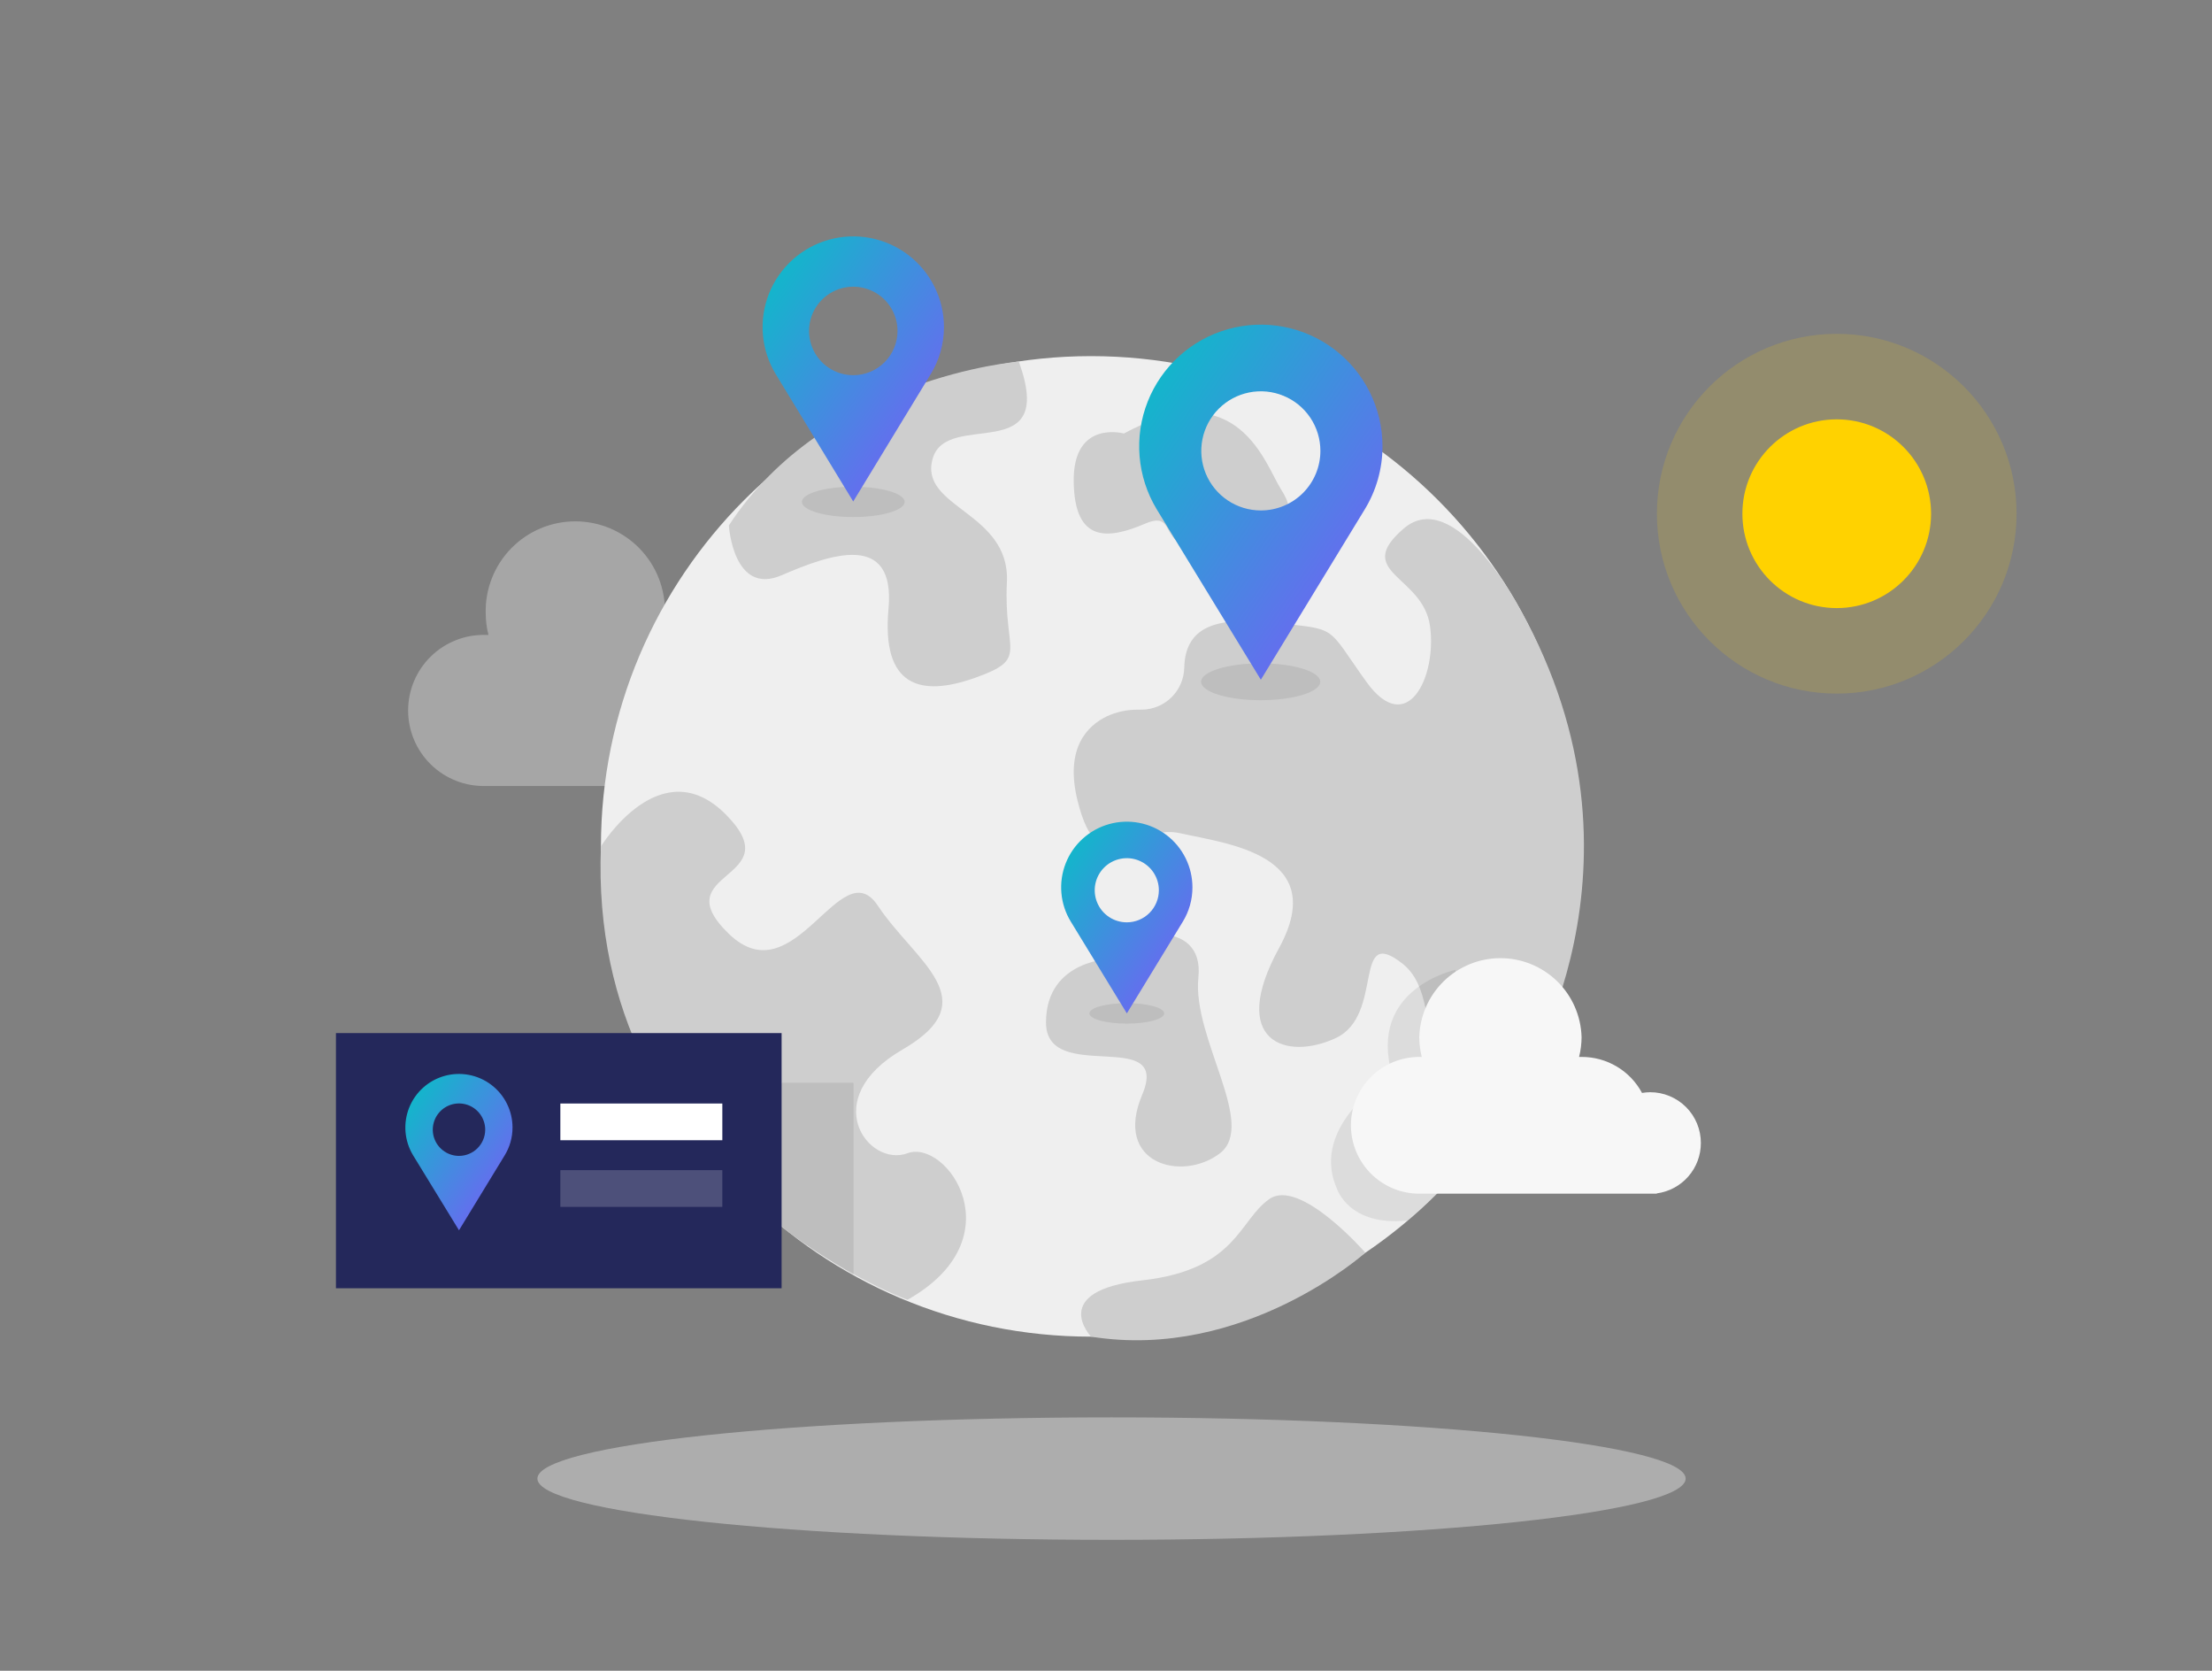 <svg width="196" height="148" viewBox="0 0 196 148" fill="none" xmlns="http://www.w3.org/2000/svg">
<rect x="0" y="0" width="196" height="148" fill="#808080" stroke="none"/>
<path opacity="0.45" d="M98.49 136.401C126.586 136.401 149.362 133.972 149.362 130.976C149.362 127.981 126.586 125.552 98.49 125.552C70.394 125.552 47.618 127.981 47.618 130.976C47.618 133.972 70.394 136.401 98.49 136.401Z" fill="#E6E6E6"/>
<path d="M162.749 53.865C167.365 53.865 171.108 50.123 171.108 45.506C171.108 40.889 167.365 37.146 162.749 37.146C158.132 37.146 154.389 40.889 154.389 45.506C154.389 50.123 158.132 53.865 162.749 53.865Z" fill="#FFD200"/>
<path opacity="0.15" d="M162.749 61.441C171.549 61.441 178.683 54.306 178.683 45.506C178.683 36.705 171.549 29.571 162.749 29.571C153.948 29.571 146.814 36.705 146.814 45.506C146.814 54.306 153.948 61.441 162.749 61.441Z" fill="#FFD200"/>
<path opacity="0.37" d="M70.56 64.66C70.56 63.343 70.037 62.081 69.106 61.15C68.175 60.219 66.913 59.696 65.596 59.696C65.329 59.697 65.061 59.719 64.798 59.765C64.227 58.701 63.379 57.812 62.344 57.192C61.308 56.572 60.124 56.243 58.918 56.242H58.673C58.834 55.614 58.916 54.969 58.918 54.321C58.944 53.261 58.758 52.208 58.371 51.221C57.984 50.235 57.403 49.336 56.663 48.577C55.923 47.819 55.039 47.216 54.062 46.804C53.086 46.393 52.037 46.181 50.977 46.181C49.917 46.181 48.868 46.393 47.892 46.804C46.916 47.216 46.031 47.819 45.291 48.577C44.551 49.336 43.971 50.235 43.584 51.221C43.196 52.208 43.01 53.261 43.037 54.321C43.038 54.969 43.12 55.614 43.282 56.242H43.037C42.143 56.218 41.253 56.373 40.42 56.698C39.587 57.023 38.828 57.512 38.187 58.136C37.546 58.76 37.037 59.506 36.689 60.329C36.341 61.153 36.162 62.038 36.162 62.933C36.162 63.827 36.341 64.712 36.689 65.536C37.037 66.36 37.546 67.106 38.187 67.729C38.828 68.353 39.587 68.842 40.42 69.167C41.253 69.493 42.143 69.648 43.037 69.624H66.258V69.575C67.449 69.415 68.541 68.83 69.332 67.926C70.124 67.022 70.56 65.861 70.56 64.66Z" fill="#E6E6E6"/>
<path d="M96.677 118.403C120.662 118.403 140.106 98.959 140.106 74.974C140.106 50.989 120.662 31.546 96.677 31.546C72.692 31.546 53.248 50.989 53.248 74.974C53.248 98.959 72.692 118.403 96.677 118.403Z" fill="#EFEFEF"/>
<path d="M64.582 46.544C64.582 46.544 64.964 52.812 69.261 50.955C73.559 49.097 79.356 47.035 78.728 53.929C78.101 60.823 81.546 61.769 86.402 60.039C91.258 58.309 88.906 57.844 89.219 51.582C89.533 45.319 81.379 45.006 82.643 40.62C83.908 36.235 93.683 41.463 90.278 32.036C90.278 32.011 73.142 33.427 64.582 46.544Z" fill="#CECECE"/>
<path d="M100.734 62.867C99.823 62.868 98.922 63.065 98.093 63.445C96.378 64.263 94.31 66.238 95.486 70.951C97.363 78.493 100.494 72.887 104.566 73.808C108.638 74.729 117.879 75.675 113.337 83.971C108.795 92.266 113.964 93.996 118.35 91.958C122.735 89.919 119.756 81.781 124.298 85.382C128.841 88.984 123.622 100.337 134.686 95.99C134.686 95.99 147.426 76.709 134.686 53.953C134.686 53.953 128.914 42.909 124.372 46.824C119.83 50.739 126.082 50.959 126.709 55.453C127.336 59.946 124.685 65.434 121.064 60.387C117.443 55.34 118.663 55.786 112.867 55.159C108.241 54.669 105.027 55.213 104.934 59.142C104.913 60.126 104.512 61.063 103.815 61.757C103.118 62.45 102.178 62.846 101.195 62.862L100.734 62.867Z" fill="#CECECE"/>
<path d="M99.588 38.401C99.588 38.401 95.08 37.151 95.138 42.63C95.197 48.108 98.176 47.794 101.464 46.388C104.752 44.981 101.954 49.519 108.202 48.269C114.449 47.02 114.934 45.545 113.523 43.369C112.112 41.194 109.76 32.923 99.588 38.401Z" fill="#CECECE"/>
<path d="M53.248 74.974C53.248 74.974 58.545 66.311 64.332 72.167C70.119 78.022 58.731 77.067 64.582 82.721C70.433 88.376 74.48 75.259 77.787 80.232C81.095 85.206 87.529 88.601 79.968 92.972C72.407 97.343 76.93 103.443 80.414 102.155C83.898 100.866 90.082 109.681 80.414 115.135C80.414 115.159 52.038 104.806 53.248 74.974Z" fill="#CECECE"/>
<path d="M98.652 84.912C98.652 84.912 92.703 84.912 92.683 90.551C92.664 96.191 103.797 90.855 101.21 96.966C98.622 103.076 104.703 104.722 108.07 102.179C111.436 99.636 105.62 91.972 106.188 86.563C106.756 81.153 99.313 82.408 98.652 84.912Z" fill="#CECECE"/>
<path d="M96.677 118.403C96.677 118.403 92.835 114.351 101.21 113.415C109.584 112.479 109.765 108.089 112.48 106.207C115.194 104.325 120.981 110.965 120.981 110.965C120.981 110.965 110.25 120.574 96.677 118.403Z" fill="#CECECE"/>
<path opacity="0.08" d="M69.257 95.912H75.627V112.935C75.627 112.935 70.727 110.024 69.257 108.632C67.787 107.241 69.257 95.912 69.257 95.912Z" fill="black"/>
<path opacity="0.08" d="M111.705 62.024C114.62 62.024 116.983 61.293 116.983 60.392C116.983 59.491 114.62 58.76 111.705 58.76C108.791 58.76 106.428 59.491 106.428 60.392C106.428 61.293 108.791 62.024 111.705 62.024Z" fill="black"/>
<path d="M122.5 39.489C122.492 37.828 122.102 36.193 121.358 34.708C120.614 33.224 119.538 31.932 118.213 30.932C116.887 29.932 115.349 29.252 113.718 28.944C112.086 28.637 110.406 28.71 108.808 29.159C107.209 29.607 105.736 30.419 104.503 31.53C103.27 32.642 102.31 34.023 101.698 35.566C101.087 37.109 100.84 38.773 100.977 40.427C101.114 42.082 101.631 43.682 102.488 45.104L111.72 60.211L120.893 45.177C121.951 43.469 122.508 41.498 122.5 39.489ZM111.72 45.217C110.676 45.217 109.656 44.907 108.788 44.327C107.92 43.747 107.244 42.923 106.844 41.959C106.445 40.995 106.34 39.934 106.544 38.91C106.748 37.886 107.25 36.946 107.988 36.208C108.726 35.47 109.667 34.967 110.69 34.763C111.714 34.56 112.775 34.664 113.74 35.064C114.704 35.463 115.528 36.14 116.108 37.007C116.688 37.875 116.997 38.896 116.997 39.939C116.997 41.339 116.441 42.681 115.452 43.671C114.462 44.661 113.12 45.217 111.72 45.217Z" fill="url(#paint0_linear_47_827)"/>
<path opacity="0.08" d="M75.607 45.8C78.121 45.8 80.159 45.199 80.159 44.457C80.159 43.716 78.121 43.115 75.607 43.115C73.093 43.115 71.055 43.716 71.055 44.457C71.055 45.199 73.093 45.8 75.607 45.8Z" fill="black"/>
<path d="M83.643 28.973C83.643 27.733 83.355 26.509 82.803 25.399C82.251 24.288 81.449 23.32 80.461 22.571C79.472 21.822 78.324 21.312 77.105 21.08C75.886 20.849 74.631 20.903 73.437 21.238C72.242 21.573 71.142 22.18 70.221 23.011C69.301 23.843 68.585 24.876 68.13 26.03C67.676 27.184 67.494 28.427 67.6 29.663C67.707 30.899 68.097 32.093 68.742 33.153L75.602 44.423L82.438 33.192C83.225 31.926 83.642 30.464 83.643 28.973ZM75.607 33.236C74.832 33.236 74.074 33.006 73.429 32.576C72.784 32.145 72.282 31.533 71.985 30.816C71.689 30.1 71.611 29.312 71.762 28.551C71.914 27.791 72.287 27.093 72.835 26.544C73.383 25.996 74.082 25.623 74.842 25.471C75.603 25.32 76.391 25.398 77.107 25.695C77.823 25.991 78.436 26.494 78.866 27.138C79.297 27.783 79.527 28.541 79.527 29.316C79.527 30.356 79.114 31.353 78.379 32.088C77.644 32.823 76.647 33.236 75.607 33.236Z" fill="url(#paint1_linear_47_827)"/>
<path opacity="0.08" d="M99.842 90.674C101.672 90.674 103.155 90.268 103.155 89.767C103.155 89.267 101.672 88.861 99.842 88.861C98.013 88.861 96.53 89.267 96.53 89.767C96.53 90.268 98.013 90.674 99.842 90.674Z" fill="black"/>
<path opacity="0.08" d="M128.983 85.906C128.983 85.906 121.143 87.543 123.358 95.216C123.358 95.216 115.939 99.597 118.458 105.281C118.458 105.281 119.511 108.672 124.734 108.108C124.734 108.108 126.944 106.148 127.322 105.737C127.699 105.325 128.983 85.906 128.983 85.906Z" fill="black"/>
<path d="M105.659 78.605C105.659 77.707 105.452 76.821 105.052 76.016C104.653 75.211 104.073 74.51 103.357 73.967C102.641 73.424 101.809 73.055 100.926 72.887C100.044 72.72 99.134 72.759 98.269 73.002C97.405 73.245 96.608 73.685 95.941 74.288C95.275 74.89 94.757 75.639 94.429 76.475C94.1 77.311 93.97 78.212 94.048 79.107C94.126 80.002 94.41 80.867 94.879 81.633L99.847 89.767L104.787 81.673C105.359 80.752 105.661 79.689 105.659 78.605ZM99.842 81.702C99.28 81.702 98.731 81.535 98.263 81.223C97.796 80.911 97.432 80.467 97.217 79.948C97.002 79.428 96.945 78.857 97.055 78.306C97.165 77.754 97.435 77.248 97.833 76.85C98.23 76.453 98.737 76.182 99.288 76.073C99.839 75.963 100.411 76.019 100.93 76.234C101.449 76.45 101.893 76.814 102.205 77.281C102.518 77.749 102.684 78.298 102.684 78.86C102.684 79.614 102.385 80.337 101.852 80.87C101.319 81.403 100.596 81.702 99.842 81.702Z" fill="url(#paint2_linear_47_827)"/>
<path d="M150.709 101.243C150.71 100.653 150.594 100.068 150.369 99.523C150.143 98.978 149.812 98.482 149.395 98.065C148.977 97.647 148.482 97.316 147.936 97.091C147.391 96.865 146.806 96.749 146.216 96.75C145.975 96.751 145.734 96.773 145.496 96.814C144.976 95.846 144.204 95.038 143.26 94.476C142.317 93.914 141.238 93.62 140.14 93.624H139.919C140.063 93.053 140.137 92.468 140.14 91.879C140.091 90.005 139.312 88.223 137.969 86.915C136.626 85.606 134.824 84.874 132.949 84.874C131.074 84.874 129.273 85.606 127.93 86.915C126.587 88.223 125.807 90.005 125.758 91.879C125.761 92.468 125.835 93.053 125.979 93.624H125.758C124.152 93.624 122.612 94.262 121.476 95.398C120.34 96.534 119.702 98.074 119.702 99.68C119.702 101.286 120.34 102.827 121.476 103.963C122.612 105.098 124.152 105.737 125.758 105.737H146.804V105.712C147.886 105.568 148.88 105.035 149.598 104.213C150.317 103.391 150.712 102.335 150.709 101.243Z" fill="#F7F7F7"/>
<path d="M69.257 91.512H29.767V114.116H69.257V91.512Z" fill="#24285B"/>
<path d="M45.413 99.871C45.412 99.14 45.242 98.419 44.916 97.764C44.59 97.109 44.118 96.539 43.535 96.097C42.953 95.655 42.276 95.353 41.557 95.216C40.839 95.078 40.099 95.109 39.394 95.304C38.69 95.5 38.04 95.856 37.495 96.344C36.951 96.832 36.526 97.44 36.255 98.119C35.984 98.798 35.874 99.531 35.932 100.26C35.991 100.989 36.217 101.694 36.593 102.321L40.67 108.98L44.703 102.37C45.169 101.62 45.415 100.754 45.413 99.871ZM40.67 102.39C40.211 102.39 39.762 102.254 39.38 101.998C38.998 101.743 38.7 101.38 38.524 100.956C38.348 100.532 38.302 100.065 38.392 99.614C38.482 99.164 38.703 98.75 39.028 98.425C39.352 98.1 39.766 97.879 40.217 97.789C40.667 97.7 41.134 97.746 41.559 97.921C41.983 98.097 42.346 98.395 42.601 98.777C42.856 99.159 42.993 99.608 42.993 100.067C42.993 100.683 42.748 101.274 42.312 101.71C41.877 102.145 41.286 102.39 40.67 102.39Z" fill="url(#paint3_linear_47_827)"/>
<path d="M64.004 97.75H49.652V101.003H64.004V97.75Z" fill="white"/>
<path opacity="0.19" d="M64.004 103.654H49.652V106.908H64.004V103.654Z" fill="white"/>
<defs>
<linearGradient id="paint0_linear_47_827" x1="100.94" y1="28.758" x2="130.276" y2="48.867" gradientUnits="userSpaceOnUse">
<stop stop-color="#05C2C5"/>
<stop offset="1" stop-color="#8254FB"/>
</linearGradient>
<linearGradient id="paint1_linear_47_827" x1="67.571" y1="20.939" x2="89.461" y2="35.921" gradientUnits="userSpaceOnUse">
<stop stop-color="#05C2C5"/>
<stop offset="1" stop-color="#8254FB"/>
</linearGradient>
<linearGradient id="paint2_linear_47_827" x1="94.026" y1="72.785" x2="109.861" y2="83.632" gradientUnits="userSpaceOnUse">
<stop stop-color="#05C2C5"/>
<stop offset="1" stop-color="#8254FB"/>
</linearGradient>
<linearGradient id="paint3_linear_47_827" x1="35.917" y1="95.131" x2="48.836" y2="103.989" gradientUnits="userSpaceOnUse">
<stop stop-color="#05C2C5"/>
<stop offset="1" stop-color="#8254FB"/>
</linearGradient>
</defs>
</svg>
